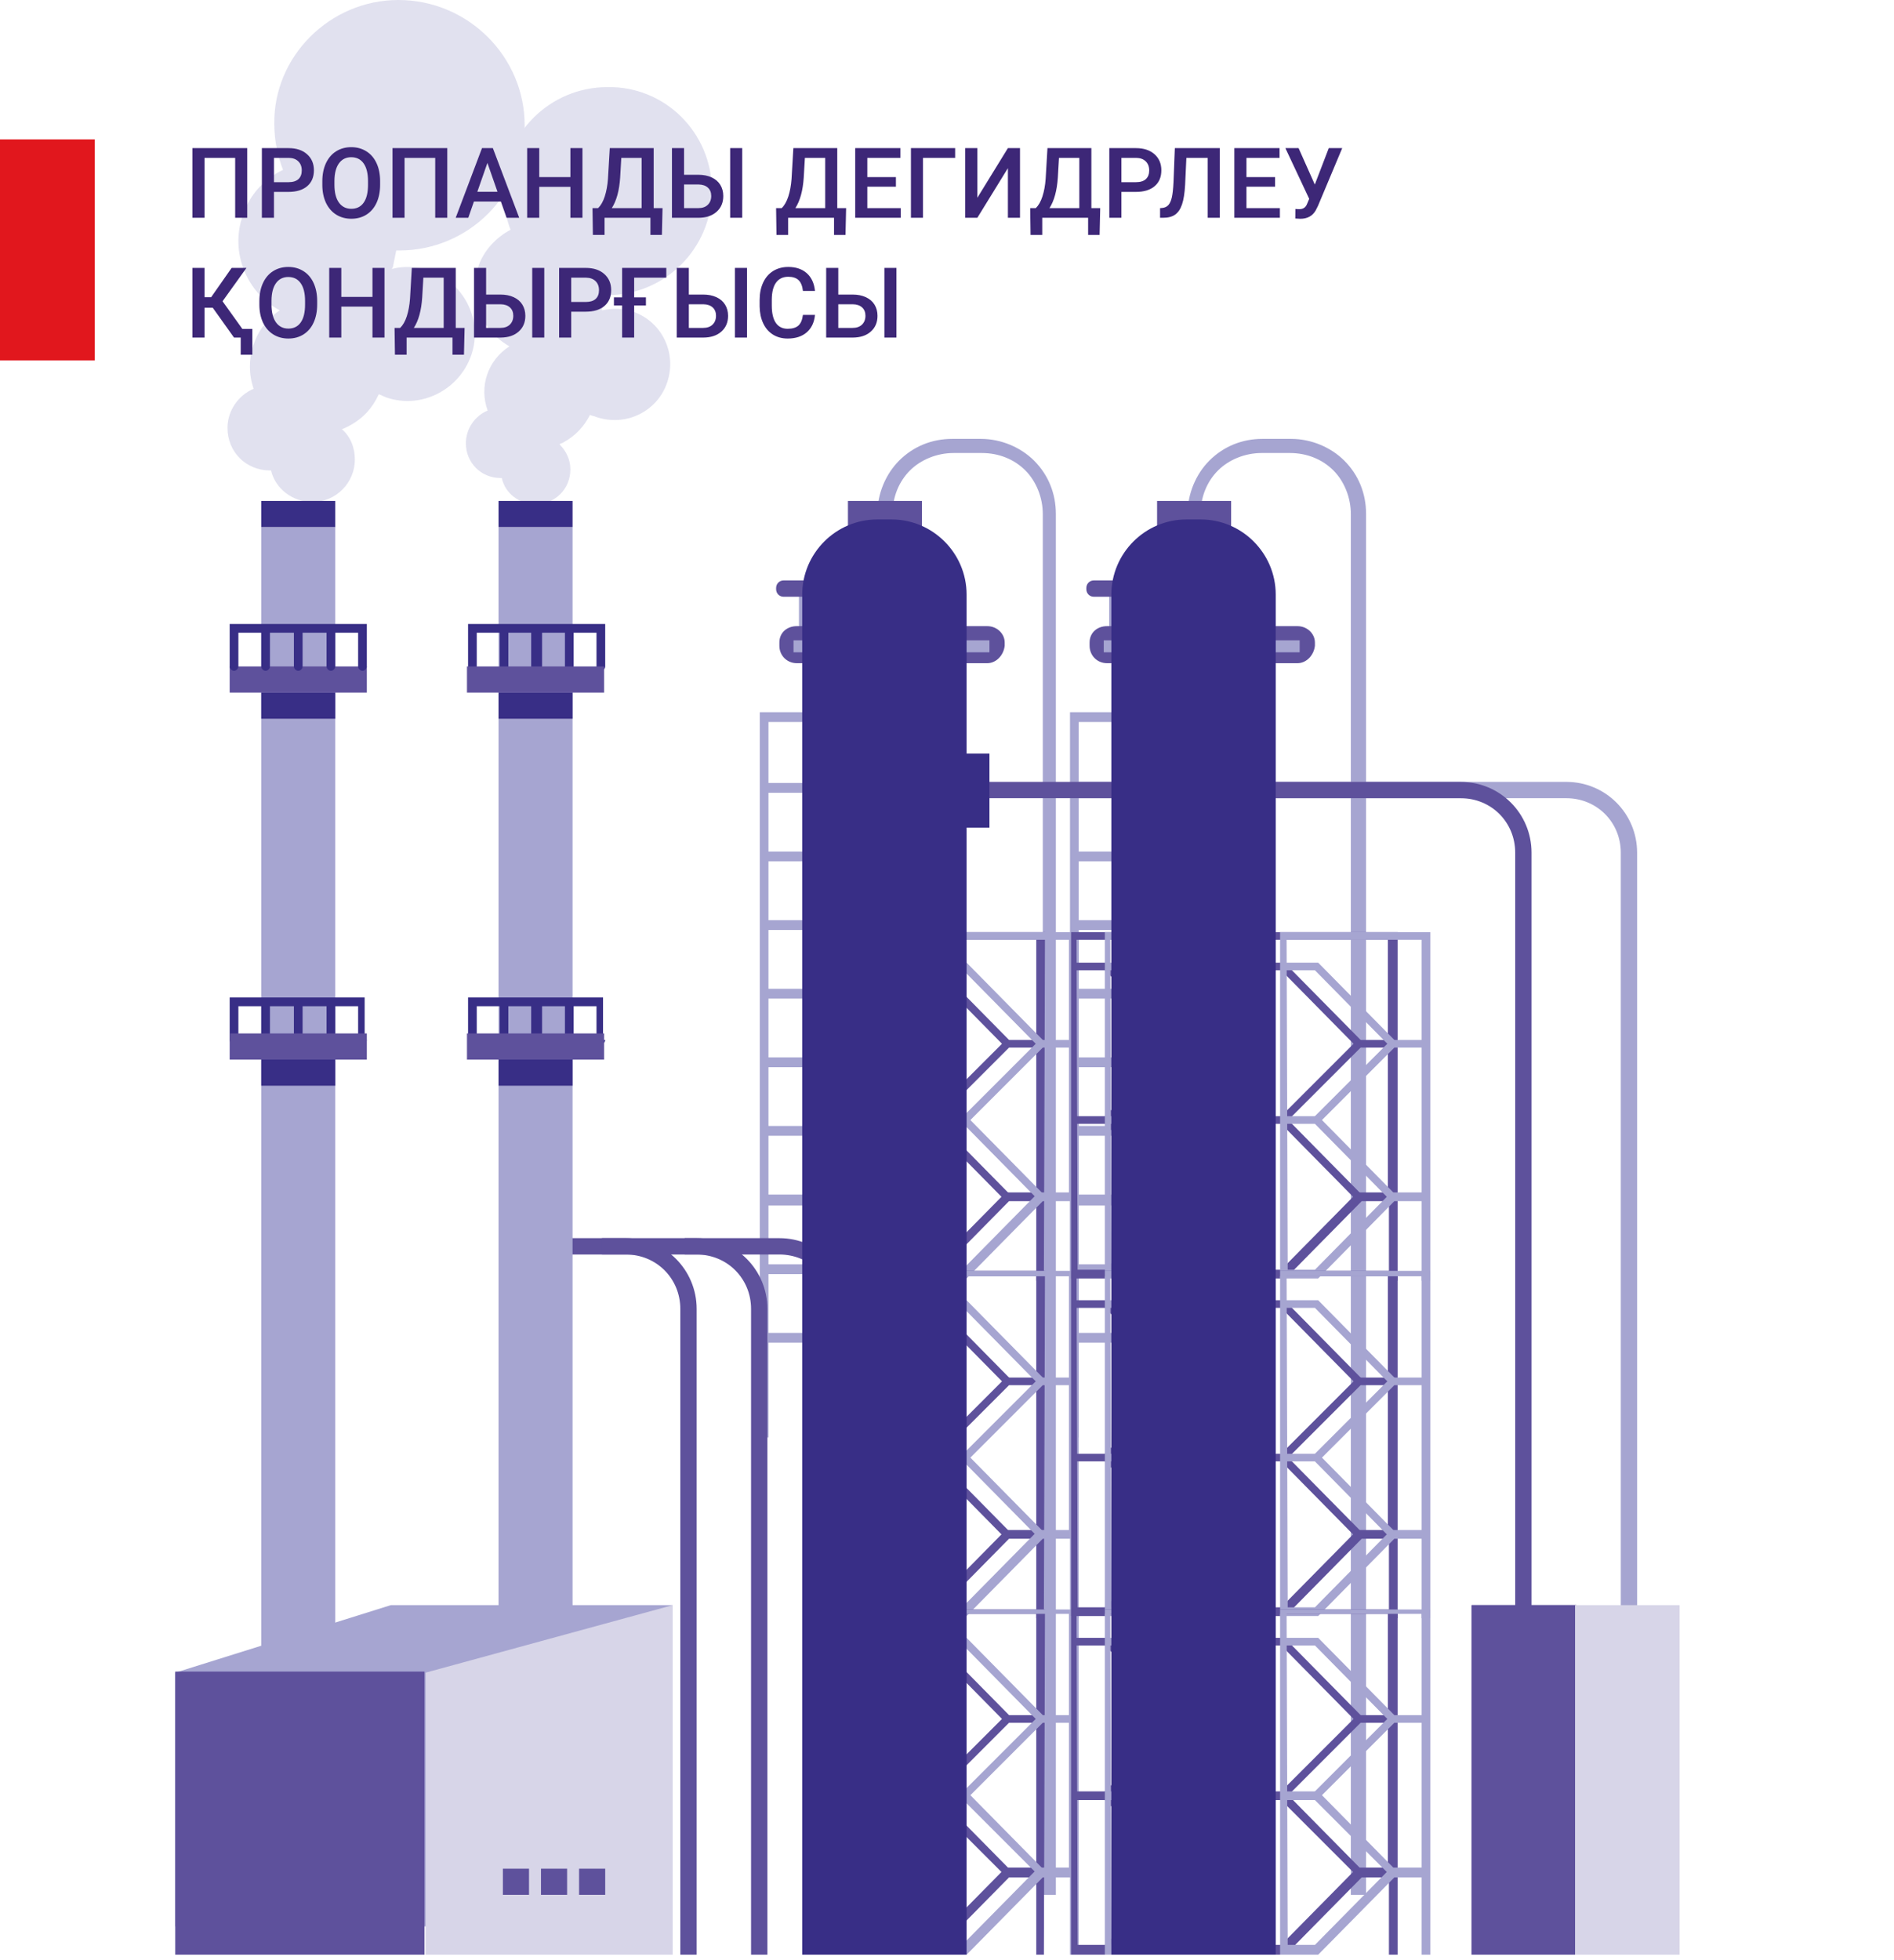 <svg width="174" height="180" viewBox="0 0 174 180" fill="none" xmlns="http://www.w3.org/2000/svg">
<g clip-path="url(#clip0)">
<path fill-rule="evenodd" clip-rule="evenodd" d="M65.4 17.5C65.4 22.8 61.1 27.1 55.8 27.1C55.7 27.1 55.7 27.1 55.6 27.1C55.6 27.5 55.5 27.9 55.3 28.4V28.5C56.2 28.3 57.2 28.3 58.1 28.6C60.8 29.5 62.2 32.4 61.3 35.1C60.4 37.8 57.5 39.2 54.8 38.3C54.6 38.2 54.4 38.2 54.2 38.1C53.7 39.1 52.9 40 51.8 40.6C51.7 40.7 51.5 40.7 51.4 40.8C52 41.4 52.4 42.2 52.4 43.1C52.4 44.9 51 46.3 49.2 46.3C47.7 46.3 46.4 45.3 46.1 43.9H46C44.2 43.9 42.8 42.5 42.8 40.7C42.8 39.4 43.6 38.2 44.8 37.7C44 35.5 44.8 33.1 46.8 31.8C44.3 30.4 43 27.4 43.9 24.6C44.4 23 45.6 21.8 46.9 21.1C46.5 20 46.2 18.8 46.2 17.6C46.2 12.3 50.5 8 55.8 8C61.1 7.9 65.4 12.2 65.4 17.5Z" fill="#E1E1EF"/>
<path fill-rule="evenodd" clip-rule="evenodd" d="M48.2 11.5C48.2 17.9 43 23 36.7 23C36.6 23 36.5 23 36.4 23C36.3 23.5 36.2 24 36.1 24.5L36 24.7C37.1 24.4 38.2 24.5 39.4 24.8C42.6 25.9 44.4 29.4 43.3 32.6C42.2 35.8 38.7 37.6 35.5 36.5C35.3 36.4 35 36.3 34.8 36.2C34.2 37.5 33.3 38.5 31.9 39.2C31.7 39.3 31.5 39.4 31.4 39.4C32.2 40.1 32.6 41.1 32.6 42.2C32.6 44.3 30.9 46.1 28.7 46.1C26.9 46.1 25.3 44.9 24.9 43.2H24.8C22.6 43.2 20.9 41.5 20.9 39.3C20.9 37.7 21.9 36.3 23.3 35.7C22.4 33.1 23.3 30.1 25.7 28.5C22.7 26.9 21.1 23.2 22.3 19.8C22.9 17.9 24.3 16.4 26 15.6C25.5 14.3 25.2 12.9 25.2 11.4C25.1 5.2 30.3 0 36.6 0C43 0 48.2 5.2 48.2 11.5Z" fill="#E1E1EF"/>
<path d="M109.1 63V47.2C109.1 45.3 109.9 43.5 111.1 42.3C112.4 41 114.1 40.3 116 40.3H118.6C120.5 40.3 122.3 41.1 123.5 42.3C124.8 43.6 125.5 45.3 125.5 47.2V174H124.1V47.2C124.1 45.7 123.5 44.2 122.5 43.2C121.5 42.2 120.1 41.6 118.5 41.6H115.9C114.4 41.6 112.9 42.2 111.9 43.2C110.9 44.2 110.3 45.6 110.3 47.2V63H109.1Z" fill="#A6A5D1"/>
<path d="M80.6 63V47.2C80.6 45.3 81.4 43.5 82.6 42.3C83.9 41 85.6 40.3 87.5 40.3H90.1C92 40.3 93.8 41.1 95 42.3C96.3 43.6 97 45.3 97 47.2V174H95.8V47.2C95.8 45.7 95.2 44.2 94.2 43.2C93.2 42.2 91.8 41.6 90.2 41.6H87.6C86.1 41.6 84.6 42.2 83.6 43.2C82.6 44.2 82 45.6 82 47.2V63H80.6Z" fill="#A6A5D1"/>
<path d="M84.7 46H77.9V48.4H84.7V46Z" fill="#5E519C"/>
<path d="M113.1 46H106.3V48.4H113.1V46Z" fill="#5E519C"/>
<path fill-rule="evenodd" clip-rule="evenodd" d="M76.6 132V123.3H70.6V132H69.8V123.3V122.4V117V116.1V110.7V109.8V104.4V103.5V98V97.1V91.7V90.8V85.4V84.5V79.1V78.2V72.8V71.9V66.3V65.4H70.6H76.6H77.4V66.3V71.9V72.8V78.2V79.1V84.5V85.4V90.8V91.7V97.1V98V103.4V104.3V109.7V110.6V116V116.9V122.3V123.2V131.9L76.6 132ZM76.6 66.3H70.6V71.9H76.6V66.3ZM76.6 72.8H70.6V78.2H76.6V72.8ZM76.6 79.1H70.6V84.5H76.6V79.1ZM76.6 85.4H70.6V90.8H76.6V85.4ZM76.6 91.7H70.6V97.1H76.6V91.7ZM76.6 98H70.6V103.4H76.6V98ZM76.6 104.3H70.6V109.7H76.6V104.3ZM76.6 110.7H70.6V116.1H76.6V110.7ZM76.6 117H70.6V122.4H76.6V117Z" fill="#A6A5D1"/>
<path fill-rule="evenodd" clip-rule="evenodd" d="M83.2 58.5H74.4C73.9 58.5 73.4 58.1 73.4 57.5V54.1H83.2V58.5Z" fill="#A6A5D1"/>
<path fill-rule="evenodd" clip-rule="evenodd" d="M84.7 54.8H72C71.6 54.8 71.3 54.5 71.3 54.1V54C71.3 53.6 71.6 53.3 72 53.3H84.7C85.1 53.3 85.4 53.6 85.4 54V54.1C85.3 54.5 85 54.8 84.7 54.8Z" fill="#5E519C"/>
<path fill-rule="evenodd" clip-rule="evenodd" d="M90.7 60.9H73.2C72.3 60.9 71.6 60.2 71.6 59.3V59C71.6 58.1 72.3 57.5 73.2 57.5H90.7C91.6 57.5 92.3 58.2 92.3 59V59.3C92.2 60.2 91.5 60.9 90.7 60.9Z" fill="#5E519C"/>
<path d="M90.9 58.8H72.9V59.9H90.9V58.8Z" fill="#A6A5D1"/>
<path fill-rule="evenodd" clip-rule="evenodd" d="M86.1 57.5H84.6V51.7C84.6 51.3 84.9 51 85.3 51H85.4C85.8 51 86.1 51.3 86.1 51.7V57.5Z" fill="#A6A5D1"/>
<path fill-rule="evenodd" clip-rule="evenodd" d="M105.1 132V123.3H99.1V132H98.3V123.3V122.4V117V116.1V110.7V109.8V104.4V103.5V98V97.1V91.7V90.8V85.4V84.5V79.1V78.2V72.8V71.9V66.3V65.4H99.1H105.1H105.9V66.3V71.9V72.8V78.2V79.1V84.5V85.4V90.8V91.7V97.1V98V103.4V104.3V109.7V110.6V116V116.9V122.3V123.2V131.9L105.1 132ZM105.1 66.3H99.1V71.9H105.1V66.3ZM105.1 72.8H99.1V78.2H105.1V72.8ZM105.1 79.1H99.1V84.5H105.1V79.1ZM105.1 85.4H99.1V90.8H105.1V85.4ZM105.1 91.7H99.1V97.1H105.1V91.7ZM105.1 98H99.1V103.4H105.1V98ZM105.1 104.3H99.1V109.7H105.1V104.3ZM105.1 110.7H99.1V116.1H105.1V110.7ZM105.1 117H99.1V122.4H105.1V117Z" fill="#A6A5D1"/>
<path fill-rule="evenodd" clip-rule="evenodd" d="M111.7 58.5H102.9C102.4 58.5 101.9 58.1 101.9 57.5V54.1H111.7V58.5Z" fill="#A6A5D1"/>
<path fill-rule="evenodd" clip-rule="evenodd" d="M113.2 54.8H100.5C100.1 54.8 99.8 54.5 99.8 54.1V54C99.8 53.6 100.1 53.3 100.5 53.3H113.2C113.6 53.3 113.9 53.6 113.9 54V54.1C113.8 54.5 113.5 54.8 113.2 54.8Z" fill="#5E519C"/>
<path fill-rule="evenodd" clip-rule="evenodd" d="M119.2 60.9H101.7C100.8 60.9 100.1 60.2 100.1 59.3V59C100.1 58.1 100.8 57.5 101.7 57.5H119.2C120.1 57.5 120.8 58.2 120.8 59V59.3C120.7 60.2 120 60.9 119.2 60.9Z" fill="#5E519C"/>
<path d="M119.4 58.8H101.4V59.9H119.4V58.8Z" fill="#A6A5D1"/>
<path fill-rule="evenodd" clip-rule="evenodd" d="M114.6 57.5H113.1V51.7C113.1 51.3 113.4 51 113.8 51H113.9C114.3 51 114.6 51.3 114.6 51.7V57.5Z" fill="#A6A5D1"/>
<path d="M64 179.7H62.5V120.2C62.5 117.4 60.3 115.2 57.5 115.2H48.8V113.7H57.5C61.1 113.7 64 116.6 64 120.2V179.7Z" fill="#5E519C"/>
<path d="M150.4 159.6H148.9V78.3C148.9 75.5 146.7 73.3 143.9 73.3H99.1V71.8H143.9C147.5 71.8 150.4 74.7 150.4 78.3V159.6V159.6Z" fill="#A6A5D1"/>
<path d="M140.7 159.6H139.2V78.3C139.2 75.5 137 73.3 134.2 73.3H89.4V71.8H134.2C137.8 71.8 140.7 74.7 140.7 78.3V159.6Z" fill="#5E519C"/>
<path d="M70.5 179.7H69V120.2C69 117.4 66.8 115.2 64 115.2H55.3V113.7H64C67.6 113.7 70.5 116.6 70.5 120.2V179.7Z" fill="#5E519C"/>
<path d="M78.1 179.7H76.6V120.2C76.6 117.4 74.4 115.2 71.6 115.2H62.9V113.7H71.6C75.2 113.7 78.1 116.6 78.1 120.2V179.7Z" fill="#5E519C"/>
<path d="M92.3 110.2L85.4 103.2H82.5V102.5H85.7L92.8 109.7L92.3 110.2Z" fill="#5E519C"/>
<path d="M85.8 103.1L85.3 102.6L92.4 95.5H95.6V96.2H92.7L85.8 103.1Z" fill="#5E519C"/>
<path d="M92.3 96.1L85.4 89.1H82.5V88.4H85.7L92.8 95.6L92.3 96.1Z" fill="#5E519C"/>
<path d="M95.9 117.6H95.2V110.3H92.7L85.7 117.4H82.2V85.6H96L95.9 117.6ZM82.9 116.6H85.4L92.4 109.5H95.2V86.3H82.9V116.6Z" fill="#5E519C"/>
<path d="M95.4 110.2L88.5 103.2H85.6V102.5H88.8L95.9 109.7L95.4 110.2Z" fill="#A6A5D1"/>
<path d="M88.9 103.1L88.4 102.6L95.5 95.5H98.7V96.2H95.8L88.9 103.1Z" fill="#A6A5D1"/>
<path d="M95.4 96.1L88.5 89.1H85.6V88.4H88.8L95.9 95.6L95.4 96.1Z" fill="#A6A5D1"/>
<path d="M99 117.6H98.3V110.3H95.8L88.8 117.4H85.3V85.6H99.1V117.6H99ZM85.9 116.6H88.4L95.4 109.5H98.2V86.3H85.9V116.6Z" fill="#A6A5D1"/>
<path d="M92.3 141.2L85.4 134.2H82.5V133.5H85.7L92.8 140.7L92.3 141.2Z" fill="#5E519C"/>
<path d="M85.8 134.1L85.3 133.6L92.4 126.5H95.6V127.2H92.7L85.8 134.1Z" fill="#5E519C"/>
<path d="M92.3 127.1L85.4 120.1H82.5V119.4H85.7L92.8 126.6L92.3 127.1Z" fill="#5E519C"/>
<path d="M95.9 148.6H95.2V141.3H92.7L85.7 148.4H82.2V116.7H96L95.9 148.6ZM82.9 147.6H85.4L92.4 140.5H95.2V117.2H82.9V147.6Z" fill="#5E519C"/>
<path d="M95.4 141.2L88.5 134.2H85.6V133.5H88.8L95.9 140.7L95.4 141.2Z" fill="#A6A5D1"/>
<path d="M88.9 134.1L88.4 133.6L95.5 126.5H98.7V127.2H95.8L88.9 134.1Z" fill="#A6A5D1"/>
<path d="M95.4 127.1L88.5 120.1H85.6V119.4H88.8L95.9 126.6L95.4 127.1Z" fill="#A6A5D1"/>
<path d="M99 148.6H98.3V141.3H95.8L88.8 148.4H85.3V116.7H99.1V148.6H99V148.6ZM85.9 147.6H88.4L95.4 140.5H98.2V117.2H85.9V147.6Z" fill="#A6A5D1"/>
<path d="M92.3 172.2L85.4 165.3H82.5V164.5H85.7L92.8 171.7L92.3 172.2Z" fill="#5E519C"/>
<path d="M85.8 165.1L85.3 164.6L92.4 157.5H95.6V158.2H92.7L85.8 165.1Z" fill="#5E519C"/>
<path d="M92.3 158.1L85.4 151.1H82.5V150.4H85.7L92.8 157.6L92.3 158.1Z" fill="#5E519C"/>
<path d="M95.9 179.7H95.2V172.4H92.7L85.7 179.5H82.2V147.8H96L95.9 179.7ZM82.9 178.6H85.4L92.4 171.5H95.2V148.2H82.9V178.6Z" fill="#5E519C"/>
<path d="M95.4 172.2L88.5 165.3H85.6V164.5H88.8L95.9 171.7L95.4 172.2Z" fill="#A6A5D1"/>
<path d="M88.9 165.1L88.4 164.6L95.5 157.5H98.7V158.2H95.8L88.9 165.1Z" fill="#A6A5D1"/>
<path d="M95.4 158.1L88.5 151.1H85.6V150.4H88.8L95.9 157.6L95.4 158.1Z" fill="#A6A5D1"/>
<path d="M99 179.7H98.3V172.4H95.8L88.8 179.5H85.3V147.8H99.1V179.7H99ZM85.9 178.6H88.4L95.4 171.5H98.2V148.2H85.9V178.6Z" fill="#A6A5D1"/>
<path d="M108.5 110.2L101.5 103.2H98.7V102.5H101.8L109 109.7L108.5 110.2Z" fill="#5E519C"/>
<path d="M101.9 103.1L101.4 102.6L108.6 95.5H111.7V96.2H108.9L101.9 103.1Z" fill="#5E519C"/>
<path d="M108.5 96.1L101.5 89.1H98.7V88.4H101.8L109 95.6L108.5 96.1Z" fill="#5E519C"/>
<path d="M112.1 117.6H111.4V110.3H108.9L101.9 117.4H98.4V85.6H112.2V117.6H112.1ZM99 116.6H101.5L108.5 109.5H111.3V86.3H98.9L99 116.6Z" fill="#5E519C"/>
<path d="M111.6 110.2L104.6 103.2H101.8V102.5H104.9L112.1 109.7L111.6 110.2Z" fill="#A6A5D1"/>
<path d="M105 103.1L104.5 102.6L111.7 95.5H114.8V96.2H112L105 103.1Z" fill="#A6A5D1"/>
<path d="M111.6 96.1L104.6 89.1H101.8V88.4H104.9L112.1 95.6L111.6 96.1Z" fill="#A6A5D1"/>
<path d="M115.2 117.6H114.5V110.3H112L105 117.4H101.5V85.6H115.3V117.6H115.2ZM102.1 116.6H104.6L111.6 109.5H114.4V86.3H102L102.1 116.6Z" fill="#A6A5D1"/>
<path d="M108.5 141.2L101.5 134.2H98.7V133.5H101.8L109 140.7L108.5 141.2Z" fill="#5E519C"/>
<path d="M101.9 134.1L101.4 133.6L108.6 126.5H111.7V127.2H108.9L101.9 134.1Z" fill="#5E519C"/>
<path d="M108.5 127.1L101.5 120.1H98.7V119.4H101.8L109 126.6L108.5 127.1Z" fill="#5E519C"/>
<path d="M112.1 148.6H111.4V141.3H108.9L101.9 148.4H98.4V116.7H112.2V148.6H112.1V148.6ZM99 147.6H101.5L108.5 140.5H111.3V117.2H98.9L99 147.6Z" fill="#5E519C"/>
<path d="M111.6 141.2L104.6 134.2H101.8V133.5H104.9L112.1 140.7L111.6 141.2Z" fill="#A6A5D1"/>
<path d="M105 134.1L104.5 133.6L111.7 126.5H114.8V127.2H112L105 134.1Z" fill="#A6A5D1"/>
<path d="M111.6 127.1L104.6 120.1H101.8V119.4H104.9L112.1 126.6L111.6 127.1Z" fill="#A6A5D1"/>
<path d="M115.2 148.6H114.5V141.3H112L105 148.4H101.5V116.7H115.3V148.6H115.2V148.6ZM102.1 147.6H104.6L111.6 140.5H114.4V117.2H102L102.1 147.6Z" fill="#A6A5D1"/>
<path d="M108.5 172.2L101.5 165.3H98.7V164.5H101.8L109 171.7L108.5 172.2Z" fill="#5E519C"/>
<path d="M101.9 165.1L101.4 164.6L108.6 157.5H111.7V158.2H108.9L101.9 165.1Z" fill="#5E519C"/>
<path d="M108.5 158.1L101.5 151.1H98.7V150.4H101.8L109 157.6L108.5 158.1Z" fill="#5E519C"/>
<path d="M112.1 179.7H111.4V172.4H108.9L101.9 179.5H98.4V147.8H112.2V179.7H112.1ZM99 178.6H101.5L108.5 171.5H111.3V148.2H98.9L99 178.6Z" fill="#5E519C"/>
<path d="M111.6 172.2L104.6 165.3H101.8V164.5H104.9L112.1 171.7L111.6 172.2Z" fill="#A6A5D1"/>
<path d="M105 165.1L104.5 164.6L111.7 157.5H114.8V158.2H112L105 165.1Z" fill="#A6A5D1"/>
<path d="M111.6 158.1L104.6 151.1H101.8V150.4H104.9L112.1 157.6L111.6 158.1Z" fill="#A6A5D1"/>
<path d="M115.2 179.7H114.5V172.4H112L105 179.5H101.5V147.8H115.3V179.7H115.2ZM102.1 178.6H104.6L111.6 171.5H114.4V148.2H102L102.1 178.6Z" fill="#A6A5D1"/>
<path d="M124.6 110.2L117.7 103.2H114.8V102.5H118L125.1 109.7L124.6 110.2Z" fill="#5E519C"/>
<path d="M118.1 103.1L117.6 102.6L124.7 95.5H127.9V96.2H125L118.1 103.1Z" fill="#5E519C"/>
<path d="M124.6 96.1L117.7 89.1H114.8V88.4H118L125.1 95.6L124.6 96.1Z" fill="#5E519C"/>
<path d="M128.3 117.6H127.6V110.3H125.1L118.1 117.4H114.6V85.6H128.4V117.6H128.3ZM115.2 116.6H117.7L124.7 109.5H127.5V86.3H115.1L115.2 116.6C115.2 116.6 115.1 116.6 115.2 116.6Z" fill="#5E519C"/>
<path d="M127.7 110.2L120.8 103.2H117.9V102.5H121.1L128.2 109.7L127.7 110.2Z" fill="#A6A5D1"/>
<path d="M121.2 103.1L120.7 102.6L127.8 95.5H131V96.2H128.1L121.2 103.1Z" fill="#A6A5D1"/>
<path d="M127.7 96.1L120.8 89.1H117.9V88.4H121.1L128.2 95.6L127.7 96.1Z" fill="#A6A5D1"/>
<path d="M131.3 117.6H130.6V110.3H128.1L121.1 117.4H117.6V85.6H131.4V117.6H131.3ZM118.3 116.6H120.8L127.8 109.5H130.6V86.3H118.2L118.3 116.6Z" fill="#A6A5D1"/>
<path d="M124.6 141.2L117.7 134.2H114.8V133.5H118L125.1 140.7L124.6 141.2Z" fill="#5E519C"/>
<path d="M118.1 134.1L117.6 133.6L124.7 126.5H127.9V127.2H125L118.1 134.1Z" fill="#5E519C"/>
<path d="M124.6 127.1L117.7 120.1H114.8V119.4H118L125.1 126.6L124.6 127.1Z" fill="#5E519C"/>
<path d="M128.3 148.6H127.6V141.3H125.1L118.1 148.4H114.6V116.7H128.4V148.6H128.3V148.6ZM115.2 147.6H117.7L124.7 140.5H127.5V117.2H115.1L115.2 147.6Z" fill="#5E519C"/>
<path d="M127.7 141.2L120.8 134.2H117.9V133.5H121.1L128.2 140.7L127.7 141.2Z" fill="#A6A5D1"/>
<path d="M121.2 134.1L120.7 133.6L127.8 126.5H131V127.2H128.1L121.2 134.1Z" fill="#A6A5D1"/>
<path d="M127.7 127.1L120.8 120.1H117.9V119.4H121.1L128.2 126.6L127.7 127.1Z" fill="#A6A5D1"/>
<path d="M131.3 148.6H130.6V141.3H128.1L121.1 148.4H117.6V116.7H131.4V148.6H131.3V148.6ZM118.3 147.6H120.8L127.8 140.5H130.6V117.2H118.2L118.3 147.6Z" fill="#A6A5D1"/>
<path d="M124.6 172.2L117.7 165.3H114.8V164.5H118L125.1 171.7L124.6 172.2Z" fill="#5E519C"/>
<path d="M118.1 165.1L117.6 164.6L124.7 157.5H127.9V158.2H125L118.1 165.1Z" fill="#5E519C"/>
<path d="M124.6 158.1L117.7 151.1H114.8V150.4H118L125.1 157.6L124.6 158.1Z" fill="#5E519C"/>
<path d="M128.3 179.7H127.6V172.4H125.1L118.1 179.5H114.6V147.8H128.4V179.7H128.3ZM115.2 178.6H117.7L124.7 171.5H127.5V148.2H115.1L115.2 178.6Z" fill="#5E519C"/>
<path d="M127.7 172.2L120.8 165.3H117.9V164.5H121.1L128.2 171.7L127.7 172.2Z" fill="#A6A5D1"/>
<path d="M121.2 165.1L120.7 164.6L127.8 157.5H131V158.2H128.1L121.2 165.1Z" fill="#A6A5D1"/>
<path d="M127.7 158.1L120.8 151.1H117.9V150.4H121.1L128.2 157.6L127.7 158.1Z" fill="#A6A5D1"/>
<path d="M131.3 179.7H130.6V172.4H128.1L121.1 179.5H117.6V147.8H131.4V179.7H131.3ZM118.3 178.6H120.8L127.8 171.5H130.6V148.2H118.2L118.3 178.6Z" fill="#A6A5D1"/>
<path d="M30.8 48.4H24V166.6H30.8V48.4Z" fill="#A6A5D1"/>
<path d="M30.8 97.3H24V99.7H30.8V97.3Z" fill="#382E86"/>
<path d="M30.8 63.6H24V66H30.8V63.6Z" fill="#382E86"/>
<path d="M30.8 46H24V48.4H30.8V46Z" fill="#382E86"/>
<path d="M33.7 61.2H21.1V63.6H33.7V61.2Z" fill="#5E519C"/>
<path d="M52.6 48.4H45.8V166.6H52.6V48.4Z" fill="#A6A5D1"/>
<path d="M52.6 97.3H45.8V99.7H52.6V97.3Z" fill="#382E86"/>
<path d="M52.6 63.6H45.8V66H52.6V63.6Z" fill="#382E86"/>
<path d="M52.6 46H45.8V48.4H52.6V46Z" fill="#382E86"/>
<path d="M55.6 95.5C55.6 95.7 55.4 95.9 55.2 95.9C55 95.9 54.8 95.7 54.8 95.5V92.4H52.7V95.5C52.7 95.7 52.5 95.9 52.3 95.9C52.1 95.9 51.9 95.7 51.9 95.5V92.4H49.8V95.5C49.8 95.7 49.6 95.9 49.4 95.9C49.2 95.9 48.8 95.7 48.8 95.5V92.4H46.7V95.5C46.7 95.7 46.5 95.9 46.3 95.9C46.1 95.9 45.9 95.7 45.9 95.5V92.4H43.8V95.5C43.8 95.7 43.6 95.9 43.4 95.9C43.2 95.9 43 95.7 43 95.5V92V91.6H43.4H46.3H49.2H52.1H55H55.4V92V95.5H55.6Z" fill="#382E86"/>
<path d="M33.7 95.5C33.7 95.7 33.5 95.9 33.3 95.9C33.1 95.9 32.9 95.7 32.9 95.5V92.4H30.8V95.5C30.8 95.7 30.6 95.9 30.4 95.9C30.2 95.9 30 95.7 30 95.5V92.4H27.8V95.5C27.8 95.7 27.6 95.9 27.4 95.9C27.2 95.9 27 95.7 27 95.5V92.4H24.8V95.5C24.8 95.7 24.6 95.9 24.4 95.9C24.2 95.9 24 95.7 24 95.5V92.4H21.9V95.5C21.9 95.7 21.7 95.9 21.5 95.9C21.3 95.9 21.1 95.7 21.1 95.5V92V91.6H21.5H24.4H27.3H30.2H33.1H33.5V92V95.5H33.7Z" fill="#382E86"/>
<path d="M30.3 57.3H33.3H33.7V57.7V61.2C33.7 61.4 33.5 61.6 33.3 61.6C33.1 61.6 32.9 61.4 32.9 61.2V58.1H30.8V61.2C30.8 61.4 30.6 61.6 30.4 61.6C30.2 61.6 30 61.4 30 61.2V58.1H27.8V61.2C27.8 61.4 27.6 61.6 27.4 61.6C27.2 61.6 27 61.4 27 61.2V58.1H24.8V61.2C24.8 61.4 24.6 61.6 24.4 61.6C24.2 61.6 24 61.4 24 61.2V58.1H21.9V61.2C21.9 61.4 21.7 61.6 21.5 61.6C21.3 61.6 21.1 61.4 21.1 61.2V57.7V57.3H21.5H24.4H27.3H30.3V57.3Z" fill="#382E86"/>
<path d="M52.2 57.3H55.2H55.6V57.7V61.2C55.6 61.4 55.4 61.6 55.2 61.6C55 61.6 54.8 61.4 54.8 61.2V58.1H52.7V61.2C52.7 61.4 52.5 61.6 52.3 61.6C52.1 61.6 51.9 61.4 51.9 61.2V58.1H49.8V61.2C49.8 61.4 49.6 61.6 49.4 61.6C49.2 61.6 48.8 61.4 48.8 61.2V58.1H46.7V61.2C46.7 61.4 46.5 61.6 46.3 61.6C46.1 61.6 45.9 61.4 45.9 61.2V58.1H43.8V61.2C43.8 61.4 43.6 61.6 43.4 61.6C43.2 61.6 43 61.4 43 61.2V57.7V57.3H43.4H46.3H49.2H52.2V57.3Z" fill="#382E86"/>
<path d="M55.5 94.9H42.9V97.3H55.5V94.9Z" fill="#5E519C"/>
<path d="M55.5 61.2H42.9V63.6H55.5V61.2Z" fill="#5E519C"/>
<path d="M90.9 69.2H88.5V76H90.9V69.2Z" fill="#382E86"/>
<path d="M144.8 147.4H135.2V179.6H144.8V147.4Z" fill="#5E519C"/>
<path d="M144.8 147.4H135.2V179.6H144.8V147.4Z" fill="#5E519C"/>
<path fill-rule="evenodd" clip-rule="evenodd" d="M144.7 179.7H154.3V147.4H149.6H144.7V179.7Z" fill="#D7D5E8"/>
<path fill-rule="evenodd" clip-rule="evenodd" d="M39.1 176.9H16.1V153.6L35.9 147.4H61.8L39.1 176.9Z" fill="#A6A5D1"/>
<path d="M39 153.5H16.1V179.6H39V153.5Z" fill="#5E519C"/>
<path fill-rule="evenodd" clip-rule="evenodd" d="M61.8 147.4L39.1 153.6V179.7H61.8V147.4Z" fill="#D7D5E8"/>
<path d="M48.6 171.6H46.2V174H48.6V171.6Z" fill="#5E519C"/>
<path d="M52.1 171.6H49.7V174H52.1V171.6Z" fill="#5E519C"/>
<path d="M55.6 171.6H53.2V174H55.6V171.6Z" fill="#5E519C"/>
<path d="M33.7 94.9H21.1V97.3H33.7V94.9Z" fill="#5E519C"/>
<path d="M8.7 12.8H0V33.1H8.7V12.8Z" fill="#E1171D"/>
<path fill-rule="evenodd" clip-rule="evenodd" d="M88.8 54.6C88.8 50.8 85.7 47.7 81.9 47.7H80.6C76.8 47.7 73.7 50.8 73.7 54.6V179.6H88.8C88.8 179.6 88.8 54.6 88.8 54.6Z" fill="#382E86"/>
<path fill-rule="evenodd" clip-rule="evenodd" d="M117.2 54.6C117.2 50.8 114.1 47.7 110.3 47.7H109C105.2 47.7 102.1 50.8 102.1 54.6V179.6H117.2V54.6V54.6Z" fill="#382E86"/>
<path d="M22.713 20H21.605V14.498H18.789V20H17.681V13.602H22.713V20ZM25.169 17.623V20H24.058V13.602H26.505C27.22 13.602 27.787 13.788 28.206 14.16C28.628 14.532 28.839 15.024 28.839 15.636C28.839 16.263 28.632 16.751 28.219 17.1C27.809 17.448 27.233 17.623 26.492 17.623H25.169ZM25.169 16.73H26.505C26.901 16.73 27.203 16.638 27.411 16.454C27.619 16.266 27.723 15.997 27.723 15.645C27.723 15.299 27.617 15.024 27.406 14.819C27.195 14.611 26.905 14.504 26.536 14.498H25.169V16.73ZM34.921 16.968C34.921 17.595 34.812 18.145 34.596 18.62C34.379 19.092 34.068 19.455 33.664 19.71C33.263 19.962 32.8 20.088 32.275 20.088C31.757 20.088 31.294 19.962 30.887 19.71C30.482 19.455 30.169 19.093 29.946 18.625C29.727 18.156 29.615 17.615 29.612 17.003V16.643C29.612 16.019 29.722 15.468 29.942 14.99C30.165 14.513 30.477 14.148 30.878 13.896C31.282 13.641 31.745 13.514 32.267 13.514C32.788 13.514 33.249 13.64 33.651 13.892C34.055 14.141 34.367 14.501 34.587 14.973C34.807 15.441 34.918 15.988 34.921 16.612V16.968ZM33.809 16.634C33.809 15.925 33.674 15.381 33.405 15.003C33.138 14.626 32.759 14.437 32.267 14.437C31.786 14.437 31.41 14.626 31.137 15.003C30.868 15.378 30.73 15.91 30.724 16.599V16.968C30.724 17.671 30.86 18.214 31.133 18.598C31.408 18.982 31.789 19.174 32.275 19.174C32.768 19.174 33.145 18.986 33.409 18.611C33.676 18.236 33.809 17.689 33.809 16.968V16.634ZM41.091 20H39.983V14.498H37.166V20H36.059V13.602H41.091V20ZM46.017 18.51H43.539L43.02 20H41.864L44.281 13.602H45.279L47.7 20H46.54L46.017 18.51ZM43.851 17.614H45.705L44.778 14.96L43.851 17.614ZM53.51 20H52.402V17.157H49.541V20H48.43V13.602H49.541V16.265H52.402V13.602H53.51V20ZM60.809 21.573H59.754V20H55.54V21.573H54.468L54.433 19.112H54.947C55.202 18.866 55.405 18.509 55.558 18.04C55.71 17.568 55.808 17.035 55.852 16.44L56.019 13.602H60.053V19.112H60.866L60.809 21.573ZM56.204 19.112H58.946V14.498H57.078L56.973 16.3C56.894 17.504 56.637 18.441 56.204 19.112ZM62.844 16.049H64.153C64.622 16.049 65.031 16.13 65.379 16.291C65.728 16.452 65.993 16.681 66.175 16.977C66.356 17.273 66.447 17.615 66.447 18.005C66.447 18.602 66.244 19.083 65.836 19.446C65.432 19.81 64.88 19.994 64.18 20H61.732V13.602H62.844V16.049ZM68.188 20H67.08V13.602H68.188V20ZM62.844 16.941V19.112H64.149C64.524 19.112 64.815 19.011 65.023 18.809C65.234 18.604 65.34 18.333 65.34 17.996C65.34 17.674 65.237 17.419 65.032 17.231C64.827 17.044 64.543 16.947 64.18 16.941H62.844ZM77.675 21.573H76.621V20H72.406V21.573H71.334L71.299 19.112H71.813C72.068 18.866 72.272 18.509 72.424 18.04C72.576 17.568 72.674 17.035 72.718 16.44L72.885 13.602H76.919V19.112H77.732L77.675 21.573ZM73.07 19.112H75.812V14.498H73.944L73.839 16.3C73.76 17.504 73.503 18.441 73.07 19.112ZM82.307 17.144H79.679V19.112H82.751V20H78.567V13.602H82.72V14.498H79.679V16.265H82.307V17.144ZM87.748 14.498H84.794V20H83.687V13.602H87.748V14.498ZM92.595 13.602H93.707V20H92.595V15.443L89.787 20H88.675V13.602H89.787V18.163L92.595 13.602ZM101.019 21.573H99.964V20H95.75V21.573H94.678L94.643 19.112H95.157C95.412 18.866 95.615 18.509 95.768 18.04C95.92 17.568 96.018 17.035 96.062 16.44L96.229 13.602H100.263V19.112H101.076L101.019 21.573ZM96.414 19.112H99.156V14.498H97.288L97.183 16.3C97.103 17.504 96.847 18.441 96.414 19.112ZM103.023 17.623V20H101.911V13.602H104.359C105.074 13.602 105.641 13.788 106.06 14.16C106.481 14.532 106.692 15.024 106.692 15.636C106.692 16.263 106.486 16.751 106.073 17.1C105.663 17.448 105.087 17.623 104.346 17.623H103.023ZM103.023 16.73H104.359C104.754 16.73 105.056 16.638 105.264 16.454C105.472 16.266 105.576 15.997 105.576 15.645C105.576 15.299 105.471 15.024 105.26 14.819C105.049 14.611 104.759 14.504 104.39 14.498H103.023V16.73ZM112.058 13.602V20H110.951V14.498H108.991L108.876 16.972C108.833 17.746 108.737 18.346 108.591 18.774C108.447 19.199 108.238 19.509 107.962 19.706C107.687 19.902 107.318 20 106.855 20H106.574V19.112L106.75 19.099C107.004 19.076 107.201 18.986 107.338 18.831C107.479 18.676 107.584 18.441 107.655 18.128C107.728 17.811 107.779 17.347 107.809 16.735L107.932 13.602H112.058ZM117.138 17.144H114.51V19.112H117.582V20H113.398V13.602H117.551V14.498H114.51V16.265H117.138V17.144ZM120.79 16.946L122.073 13.602H123.308L121.08 18.91L120.878 19.31C120.585 19.831 120.11 20.092 119.454 20.092L118.997 20.066L119.006 19.187C119.076 19.199 119.201 19.205 119.379 19.205C119.696 19.205 119.918 19.07 120.047 18.8L120.276 18.26L118.087 13.602H119.3L120.79 16.946ZM19.544 28.258H18.789V31H17.681V24.602H18.789V27.291H19.399L21.28 24.602H22.643L20.445 27.665L22.836 31H21.5L19.544 28.258ZM23.183 32.573H22.115V30.205H23.183V32.573ZM29.138 27.968C29.138 28.595 29.029 29.145 28.812 29.62C28.596 30.092 28.285 30.455 27.881 30.71C27.48 30.962 27.017 31.088 26.492 31.088C25.974 31.088 25.511 30.962 25.104 30.71C24.699 30.455 24.386 30.093 24.163 29.625C23.943 29.156 23.832 28.615 23.829 28.003V27.643C23.829 27.019 23.939 26.468 24.159 25.99C24.381 25.513 24.693 25.148 25.095 24.896C25.499 24.641 25.962 24.514 26.483 24.514C27.005 24.514 27.466 24.64 27.868 24.892C28.272 25.141 28.584 25.501 28.804 25.973C29.023 26.441 29.135 26.988 29.138 27.612V27.968ZM28.026 27.634C28.026 26.925 27.891 26.381 27.622 26.003C27.355 25.625 26.976 25.436 26.483 25.436C26.003 25.436 25.627 25.625 25.354 26.003C25.084 26.378 24.947 26.91 24.941 27.599V27.968C24.941 28.671 25.077 29.214 25.35 29.598C25.625 29.982 26.006 30.174 26.492 30.174C26.984 30.174 27.362 29.986 27.626 29.611C27.893 29.236 28.026 28.689 28.026 27.968V27.634ZM35.325 31H34.218V28.157H31.357V31H30.245V24.602H31.357V27.265H34.218V24.602H35.325V31ZM42.624 32.573H41.57V31H37.355V32.573H36.283L36.248 30.112H36.762C37.017 29.866 37.221 29.509 37.373 29.04C37.525 28.568 37.623 28.035 37.667 27.44L37.834 24.602H41.869V30.112H42.682L42.624 32.573ZM38.019 30.112H40.761V25.498H38.894L38.788 27.3C38.709 28.504 38.453 29.441 38.019 30.112ZM44.659 27.049H45.969C46.438 27.049 46.846 27.13 47.195 27.291C47.544 27.452 47.809 27.681 47.99 27.977C48.172 28.273 48.263 28.615 48.263 29.005C48.263 29.602 48.059 30.083 47.652 30.446C47.248 30.81 46.695 30.994 45.995 31H43.547V24.602H44.659V27.049ZM50.003 31H48.895V24.602H50.003V31ZM44.659 27.941V30.112H45.964C46.339 30.112 46.631 30.011 46.839 29.809C47.05 29.604 47.155 29.333 47.155 28.996C47.155 28.674 47.053 28.419 46.848 28.231C46.643 28.044 46.358 27.947 45.995 27.941H44.659ZM52.477 28.623V31H51.365V24.602H53.813C54.528 24.602 55.095 24.788 55.514 25.16C55.935 25.532 56.147 26.024 56.147 26.636C56.147 27.263 55.94 27.751 55.527 28.1C55.117 28.448 54.541 28.623 53.8 28.623H52.477ZM52.477 27.73H53.813C54.209 27.73 54.51 27.638 54.718 27.454C54.926 27.266 55.03 26.997 55.03 26.645C55.03 26.299 54.925 26.024 54.714 25.819C54.503 25.611 54.213 25.504 53.844 25.498H52.477V27.73ZM59.341 28.051H58.26V31H57.153V28.051H56.401V27.304H57.153V24.602H61.213V25.498H58.26V27.304H59.341V28.051ZM63.283 27.049H64.593C65.061 27.049 65.47 27.13 65.819 27.291C66.168 27.452 66.433 27.681 66.614 27.977C66.796 28.273 66.887 28.615 66.887 29.005C66.887 29.602 66.683 30.083 66.276 30.446C65.872 30.81 65.319 30.994 64.619 31H62.171V24.602H63.283V27.049ZM68.627 31H67.519V24.602H68.627V31ZM63.283 27.941V30.112H64.588C64.963 30.112 65.255 30.011 65.463 29.809C65.674 29.604 65.779 29.333 65.779 28.996C65.779 28.674 65.677 28.419 65.472 28.231C65.267 28.044 64.982 27.947 64.619 27.941H63.283ZM74.872 28.917C74.807 29.6 74.555 30.133 74.116 30.517C73.676 30.898 73.092 31.088 72.362 31.088C71.853 31.088 71.403 30.968 71.013 30.727C70.626 30.484 70.328 30.14 70.117 29.695C69.906 29.25 69.796 28.732 69.787 28.144V27.546C69.787 26.942 69.894 26.411 70.108 25.951C70.322 25.491 70.628 25.136 71.026 24.887C71.428 24.638 71.891 24.514 72.415 24.514C73.121 24.514 73.689 24.706 74.12 25.089C74.551 25.473 74.801 26.015 74.872 26.715H73.764C73.711 26.255 73.577 25.924 73.36 25.722C73.146 25.517 72.831 25.415 72.415 25.415C71.932 25.415 71.56 25.592 71.299 25.946C71.041 26.298 70.909 26.815 70.903 27.498V28.064C70.903 28.756 71.026 29.283 71.272 29.646C71.522 30.01 71.885 30.191 72.362 30.191C72.799 30.191 73.127 30.093 73.347 29.897C73.566 29.701 73.706 29.374 73.764 28.917H74.872ZM77.012 27.049H78.321C78.79 27.049 79.199 27.13 79.547 27.291C79.896 27.452 80.161 27.681 80.343 27.977C80.524 28.273 80.615 28.615 80.615 29.005C80.615 29.602 80.412 30.083 80.004 30.446C79.6 30.81 79.048 30.994 78.348 31H75.9V24.602H77.012V27.049ZM82.356 31H81.248V24.602H82.356V31ZM77.012 27.941V30.112H78.317C78.692 30.112 78.983 30.011 79.191 29.809C79.402 29.604 79.508 29.333 79.508 28.996C79.508 28.674 79.405 28.419 79.2 28.231C78.995 28.044 78.711 27.947 78.348 27.941H77.012Z" fill="#3D2777"/>
</g>
<defs>
<clipPath id="clip0">
<rect width="173.1" height="179.5" fill="white"/>
</clipPath>
</defs>
</svg>
